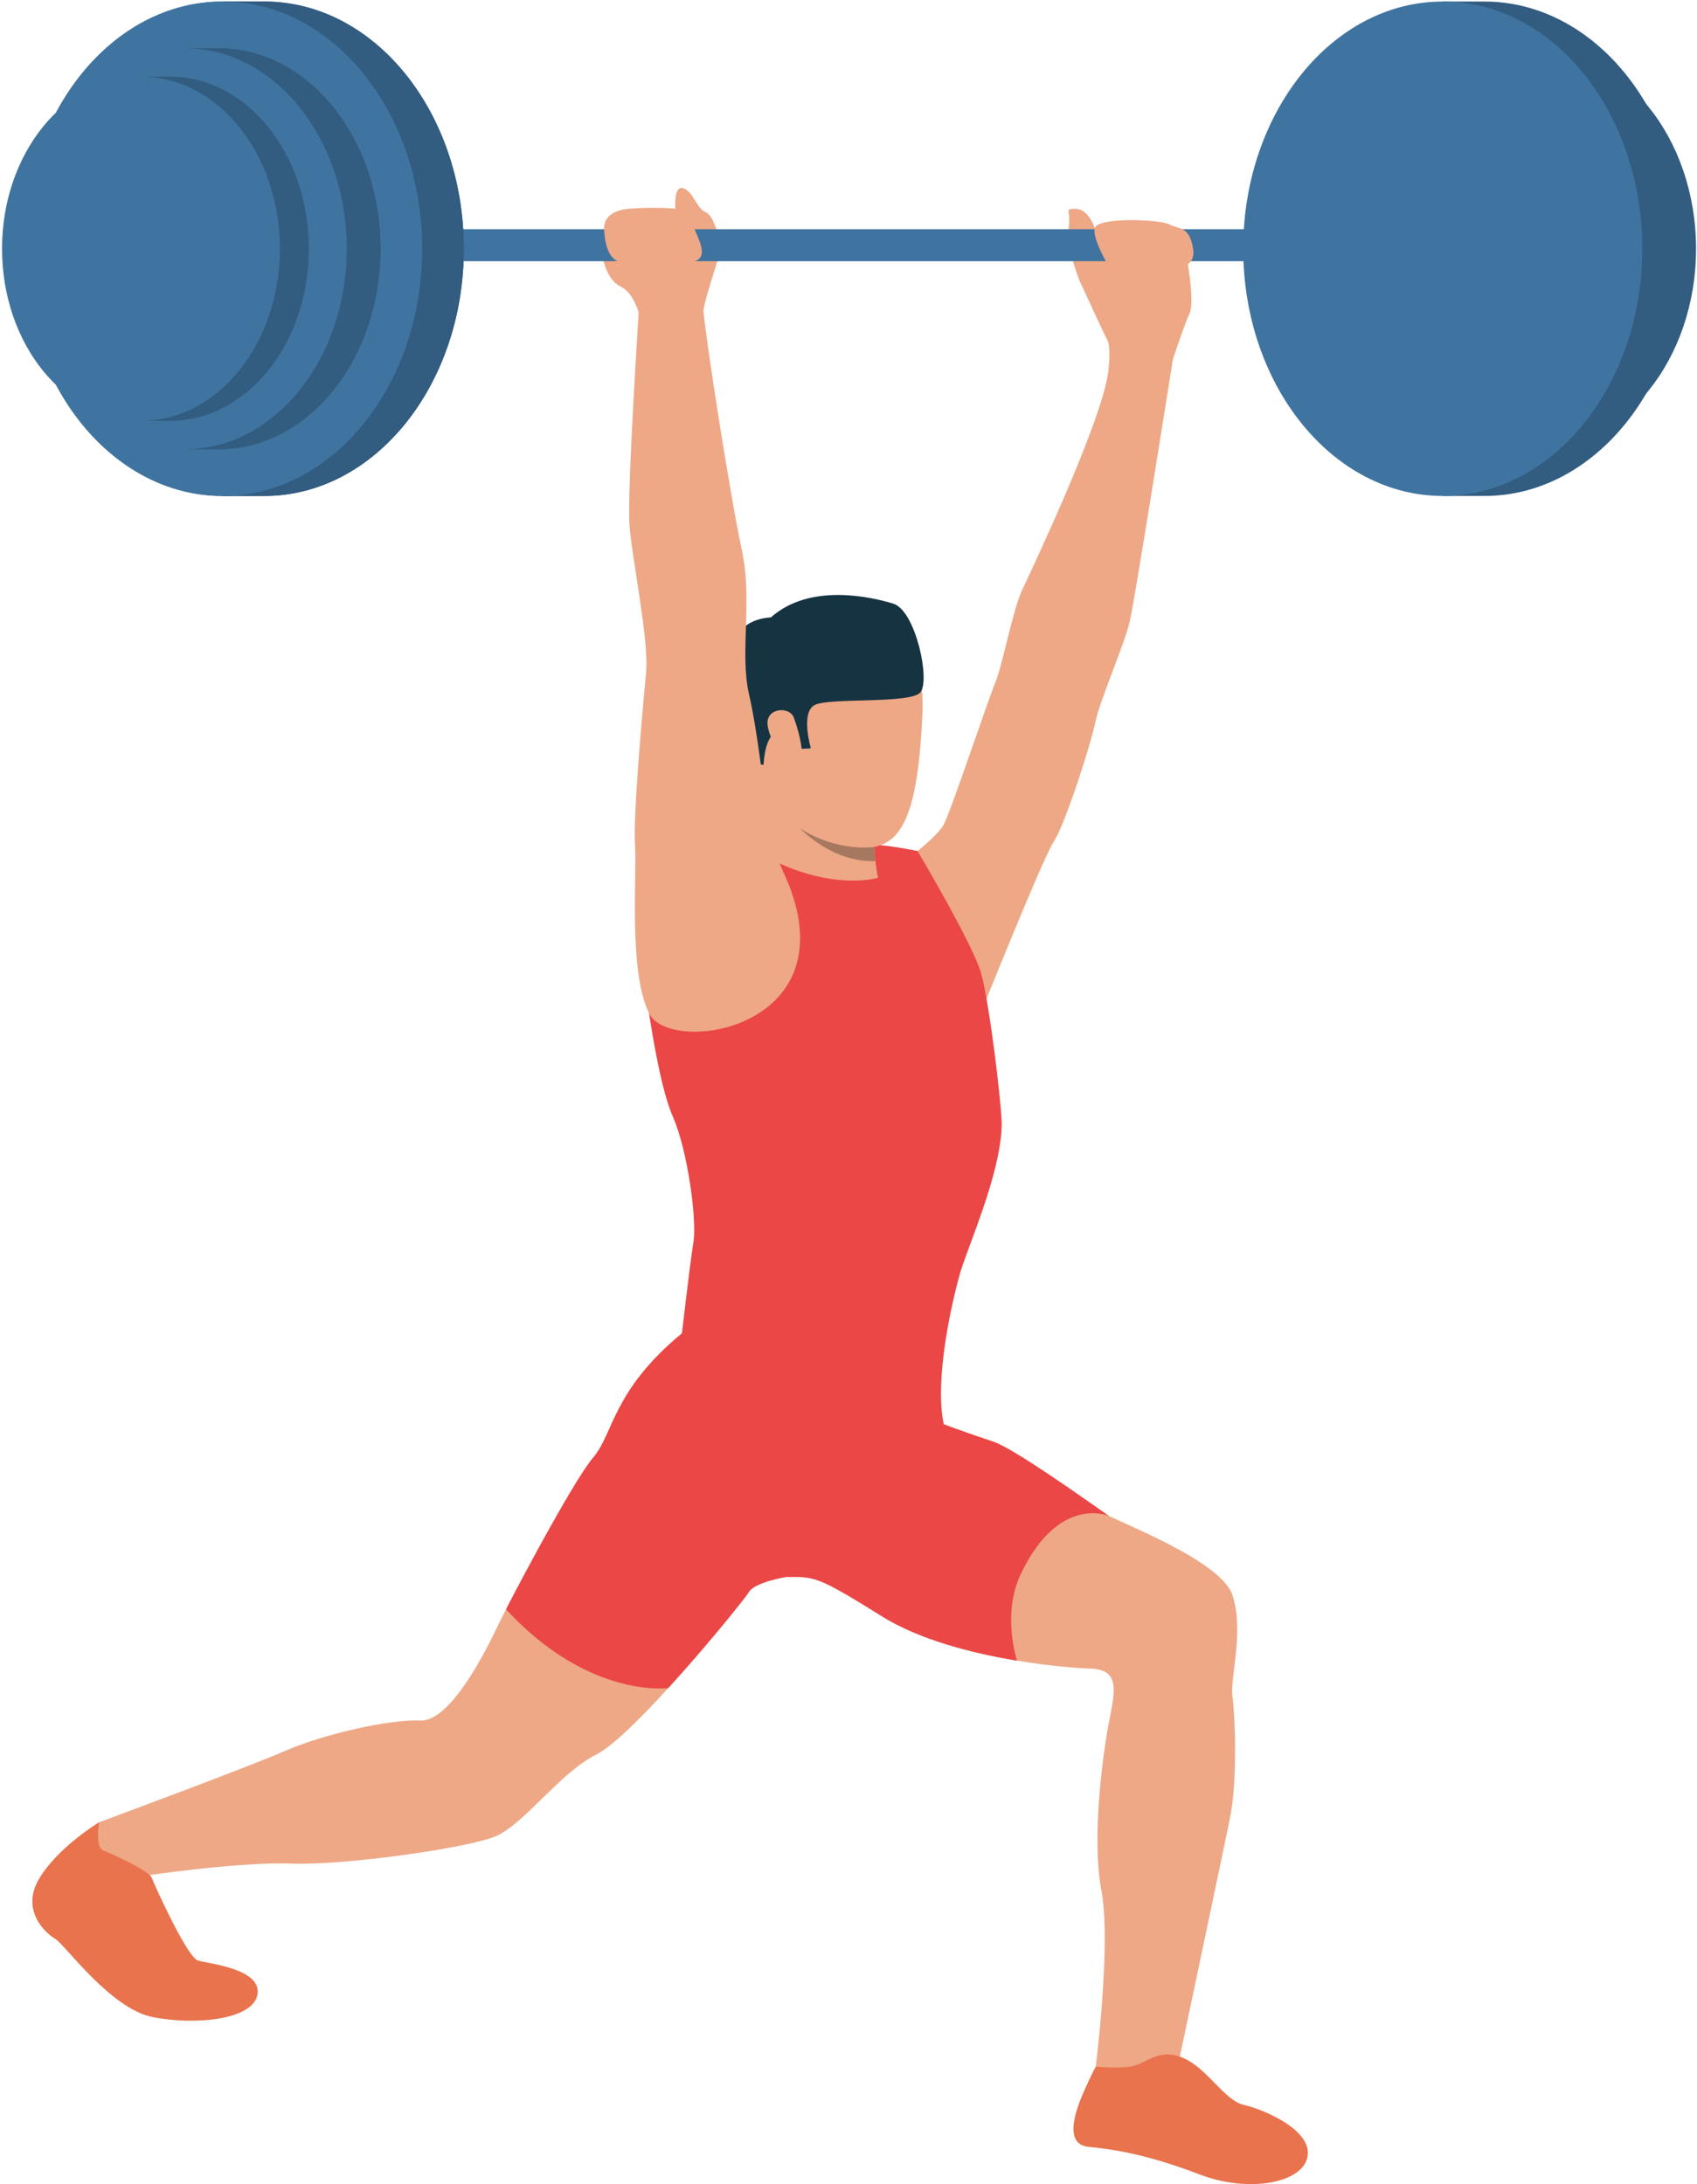 <svg width="732" height="942" viewBox="0 0 732 942" fill="none" xmlns="http://www.w3.org/2000/svg">
<path d="M395.799 367.045C395.799 367.045 379.409 363.59 373.711 364.436C368.012 365.284 390.077 379.861 395.799 367.045Z" fill="#EB4747"/>
<path d="M395.799 367.045C395.799 367.045 404.056 360.526 406.88 355.964C409.704 351.402 426.289 301.512 429.331 294.341C432.372 287.172 436.831 263.118 440.919 254.429C445.154 245.422 475.969 180.413 478.143 159.555L505.943 154.867C505.943 154.867 489.748 257.382 487.36 267.812C484.968 278.24 474.449 301.866 472.495 311.425C470.539 320.983 459.458 355.529 454.679 362.7C449.899 369.869 423.392 436.134 423.392 436.134C423.392 436.134 378.852 390.292 395.799 367.045Z" fill="#EEA886"/>
<path d="M661.774 20.808H647.207C647.523 21.404 647.837 21.951 648.146 22.459C616.115 30.313 591.962 65.301 591.962 107.283C591.962 149.203 616.04 184.152 647.999 192.073C647.478 193.035 647.206 193.76 647.206 193.76H661.773C700.327 193.76 731.582 155.042 731.582 107.283C731.583 59.525 700.328 20.808 661.774 20.808Z" fill="#325C80"/>
<path d="M717.016 107.283C717.016 155.042 685.761 193.76 647.207 193.76C608.652 193.76 577.395 155.042 577.395 107.283C577.395 59.525 608.652 20.808 647.207 20.808C685.761 20.808 717.016 59.525 717.016 107.283Z" fill="#3F74A0"/>
<path d="M640.295 0.662H622.335C622.726 1.396 623.111 2.072 623.492 2.7C584 12.381 554.222 55.523 554.222 107.284C554.222 158.97 583.909 202.059 623.314 211.827C622.668 213.014 622.335 213.906 622.335 213.906H640.295C687.833 213.906 726.37 166.171 726.37 107.284C726.37 48.397 687.833 0.662 640.295 0.662Z" fill="#325C80"/>
<path d="M622.335 213.905C669.872 213.905 708.408 166.169 708.408 107.283C708.408 48.397 669.872 0.661 622.335 0.661C574.798 0.661 536.262 48.397 536.262 107.283C536.262 166.169 574.798 213.905 622.335 213.905Z" fill="#3F74A0"/>
<path d="M407.098 614.293C407.098 614.293 417.526 618.202 428.171 621.68C438.817 625.157 463.152 645.363 472.276 650.792C481.401 656.226 526.375 672.519 531.59 687.944C536.803 703.37 530.502 724.011 531.59 731.397C532.676 738.786 533.979 767.463 530.502 784.41C527.027 801.357 507.472 893.914 507.472 893.914C507.472 893.914 495.742 896.737 472.493 892.607C472.493 892.607 479.445 838.509 475.1 815.479C470.755 792.45 475.753 756.166 478.36 742.696C480.967 729.226 483.278 720.101 470.389 719.666C457.501 719.231 408.835 714.887 380.372 697.069C351.91 679.255 351.259 680.123 339.093 680.123C326.924 680.123 293.466 580.833 293.466 580.833C293.466 580.833 375.81 587.352 407.098 614.293Z" fill="#EEA886"/>
<path d="M339.094 680.123C339.094 680.123 325.622 682.297 323.016 686.642C320.41 690.987 273.479 748.562 257.401 756.601C241.325 764.641 226.114 786.81 213.659 792.025C201.592 797.075 148.334 804.617 125.739 803.749C103.142 802.879 60.995 809.18 60.995 809.18C60.995 809.18 21.016 812.222 42.743 785.933C42.743 785.933 107.272 762.036 123.133 755.081C138.991 748.13 167.889 741.393 181.359 742.044C194.829 742.697 210.907 709.239 215.034 700.548C219.163 691.858 246.973 639.063 255.881 628.632C264.788 618.203 264.13 599.893 294.139 575.072C323.161 551.067 354.52 644.709 339.094 680.123Z" fill="#EEA886"/>
<path d="M478.499 653.908C478.499 653.908 456.852 644.202 440.337 678.82C432.004 696.293 438.705 716.234 438.705 716.234C419.654 713.068 396.694 707.282 380.373 697.069C351.911 679.255 351.26 680.123 339.094 680.123C326.925 680.123 293.467 580.833 293.467 580.833C293.467 580.833 375.811 587.352 407.098 614.293C407.098 614.293 417.526 618.202 428.171 621.68C437.444 624.704 467.549 646.321 478.499 653.908Z" fill="#EB4747"/>
<path d="M339.094 680.123C339.094 680.123 325.622 682.297 323.016 686.642C321.494 689.171 304.984 709.706 288.27 728.036C288.262 728.046 288.252 728.046 288.252 728.046C288.252 728.046 254.038 732.825 218.275 694.091C218.275 694.091 218.275 694.091 218.275 694.081C226.967 677.179 248.293 637.524 255.88 628.632C264.787 618.203 264.127 599.893 294.138 575.072C323.164 551.067 354.52 644.709 339.094 680.123Z" fill="#EB4747"/>
<path d="M357.734 270.331C357.734 270.331 400.464 253.063 397.837 308.933C395.208 364.805 384.275 370.72 356.619 362.918C328.963 355.113 327.036 321.324 323.435 304.362C319.833 287.399 343.985 272.77 357.734 270.331Z" fill="#EEA886"/>
<path d="M329.279 332.071C329.279 332.071 329.16 317.147 335.365 315.775C341.571 314.4 344.768 323.028 344.768 323.028L349.766 322.757C349.766 322.757 345.3 307.634 351.217 304.166C357.133 300.699 392.53 303.746 396.973 298.652C401.414 293.56 394.972 263.32 385.316 260.349C375.657 257.381 349.277 251.361 332.526 266.279C332.526 266.279 317.953 266.556 317.37 278.424C316.786 290.292 324.229 323.979 329.279 332.071Z" fill="#163342"/>
<path d="M342.391 309.438C340.537 304.514 330.049 305.135 331.121 312.939C332.197 320.746 340.862 332.766 344.341 330.511C347.823 328.256 344.952 316.225 342.391 309.438Z" fill="#EEA886"/>
<path d="M395.799 367.045C395.799 367.045 419.415 406.816 423.106 419.417C426.8 432.02 432.234 477.839 432.083 485.237C431.648 506.528 417.308 537.815 413.939 549.763C410.574 561.712 402.967 594.954 407.097 614.292C407.097 614.292 317.367 602.341 293.466 580.832C293.466 580.832 297.594 544.983 299.114 535.641C300.634 526.298 296.725 496.318 290.207 481.542C283.688 466.769 278.908 430.485 276.303 411.364C273.696 392.247 334.745 364.434 334.745 364.434L395.799 367.045Z" fill="#EB4747"/>
<path d="M340.18 381.385C340.18 381.385 333.951 367.262 332.611 363.351C331.273 359.441 328.182 321.604 323.073 299.33C318.975 281.449 324.755 259.062 319.974 237.118C315.195 215.175 304.548 147.389 303.245 132.397C303.245 132.397 291.511 130.442 275.653 132.397C275.653 132.397 270.438 211.918 271.524 226.472C272.609 241.03 279.998 276.226 278.695 289.913C277.389 303.602 273.045 351.183 273.915 364.434C274.783 377.689 271.034 418.828 279.968 437.039C288.904 455.254 364.947 444.173 340.18 381.385Z" fill="#EEA886"/>
<path d="M378.738 378.559C378.738 378.559 359.29 384.608 331.045 369.87C331.045 369.87 330.585 344.466 326.925 332.074C323.268 319.68 376.793 360.64 376.793 360.64C376.793 360.64 376.889 362.594 377.089 365.28C377.228 367.104 377.411 369.268 377.636 371.39C377.923 374.119 378.296 376.777 378.738 378.559Z" fill="#EEA886"/>
<path d="M478.143 159.555C478.143 159.555 479.337 149.671 477.599 146.521C475.861 143.371 467.28 124.505 465.65 120.991C464.58 118.681 467.28 97.2 474.883 97.636C482.487 98.071 511.603 109.369 511.603 109.369C511.603 109.369 515.659 130.153 513.049 135.369C510.444 140.582 502.778 165.009 502.995 162.837C503.212 160.663 478.143 159.555 478.143 159.555Z" fill="#EEA886"/>
<path d="M466.703 123.278C466.703 123.278 459.821 108.932 461.087 97.092C461.708 91.286 459.713 90.284 462.173 90.139C464.636 89.993 470.9 88.739 474.234 105.891C477.565 123.039 485.53 124.504 485.53 124.504L466.703 123.278Z" fill="#EEA886"/>
<path d="M291.4 91.499C291.4 91.499 290.208 79.964 294.552 81.123C298.897 82.28 300.709 90.214 304.329 91.479C307.95 92.743 311.28 104.313 310.267 109.382C309.254 114.451 302.893 131.497 303.348 135.81C303.803 140.123 275.756 135.81 275.756 135.81C275.756 135.81 273.582 126.467 267.934 123.715C262.283 120.963 260.906 114.4 259.464 109.909L296.963 109.068L291.4 91.499Z" fill="#EEA886"/>
<path d="M601.768 98.849H195.045V112.66H601.768V98.849Z" fill="#3F74A0"/>
<path d="M472.655 891.308C472.655 891.308 480.894 892.178 487.556 891.308C494.22 890.437 499.58 882.905 510.296 887.539C521.016 892.175 528.113 905.935 536.513 907.818C544.913 909.7 565.918 918.536 564.034 929.977C562.151 941.421 538.976 946.056 517.392 937.798C495.812 929.544 481.617 927.081 469.594 925.921C457.574 924.765 465.25 907.236 467.857 901.299C470.467 895.36 472.655 891.308 472.655 891.308Z" fill="#E8734D"/>
<path d="M42.742 785.932C42.742 785.932 40.897 796.686 44.589 798.098C48.284 799.51 64.36 806.899 65.448 809.832C66.533 812.765 80.656 844.16 85.436 845.571C90.216 846.983 112.81 849.049 111.072 860.127C109.334 871.208 83.806 873.6 65.666 869.904C47.522 866.21 27.97 838.618 23.843 836.229C19.713 833.837 8.741 823.954 16.889 810.266C25.036 796.577 42.742 785.932 42.742 785.932Z" fill="#E8734D"/>
<path d="M477.089 112.835C478.12 114.704 480.015 115.924 482.144 116.095C485.586 116.366 491.408 116.696 498.277 116.537C509.63 116.277 516.356 115.026 514.467 106.19C512.577 97.355 508.415 98.937 504.361 96.766C500.305 94.592 473.387 93.499 472.231 98.425C471.426 101.836 474.886 108.849 477.089 112.835Z" fill="#EEA886"/>
<path d="M293.809 90.438C293.809 90.438 296.482 91.9 299.667 98.997C302.855 106.094 304.185 110.308 300.564 112.336C296.944 114.363 276.085 114.22 268.699 113.35C261.312 112.482 260.88 102.214 260.613 99.556C260.126 94.665 263.195 91.623 268.41 90.466C273.623 89.306 291.628 89.404 293.809 90.438Z" fill="#EEA886"/>
<path d="M113.987 0.662H96.027C96.418 1.396 96.803 2.072 97.187 2.7C57.693 12.381 27.915 55.523 27.915 107.284C27.915 158.97 57.604 202.059 97.009 211.827C96.363 213.014 96.028 213.906 96.028 213.906H113.988C161.526 213.906 200.064 166.171 200.064 107.284C200.063 48.397 161.525 0.662 113.987 0.662Z" fill="#325C80"/>
<path d="M182.103 107.283C182.103 166.17 143.565 213.905 96.028 213.905C48.492 213.905 9.955 166.17 9.955 107.283C9.955 48.397 48.492 0.661 96.028 0.661C143.565 0.662 182.103 48.397 182.103 107.283Z" fill="#3F74A0"/>
<path d="M113.987 0.662H96.027C96.418 1.396 96.803 2.072 97.187 2.7C57.693 12.381 27.915 55.523 27.915 107.284C27.915 158.97 57.604 202.059 97.009 211.827C96.363 213.014 96.028 213.906 96.028 213.906H113.988C161.526 213.906 200.064 166.171 200.064 107.284C200.063 48.397 161.525 0.662 113.987 0.662Z" fill="#325C80"/>
<path d="M182.103 107.283C182.103 166.17 143.565 213.905 96.028 213.905C48.492 213.905 9.955 166.17 9.955 107.283C9.955 48.397 48.492 0.661 96.028 0.661C143.565 0.662 182.103 48.397 182.103 107.283Z" fill="#3F74A0"/>
<path d="M94.331 20.808H79.763C80.082 21.404 80.394 21.951 80.702 22.459C48.674 30.313 24.521 65.301 24.521 107.283C24.521 149.203 48.599 184.152 80.558 192.073C80.034 193.035 79.762 193.76 79.762 193.76H94.33C132.884 193.76 164.141 155.042 164.141 107.283C164.142 59.525 132.885 20.808 94.331 20.808Z" fill="#325C80"/>
<path d="M149.574 107.283C149.574 155.042 118.32 193.76 79.763 193.76C41.209 193.76 9.954 155.042 9.954 107.283C9.954 59.525 41.208 20.808 79.763 20.808C118.32 20.808 149.574 59.525 149.574 107.283Z" fill="#3F74A0"/>
<path d="M94.331 20.808H79.763C80.082 21.404 80.394 21.951 80.702 22.459C48.674 30.313 24.521 65.301 24.521 107.283C24.521 149.203 48.599 184.152 80.558 192.073C80.034 193.035 79.762 193.76 79.762 193.76H94.33C132.884 193.76 164.141 155.042 164.141 107.283C164.142 59.525 132.885 20.808 94.331 20.808Z" fill="#325C80"/>
<path d="M149.574 107.283C149.574 155.042 118.32 193.76 79.763 193.76C41.209 193.76 9.954 155.042 9.954 107.283C9.954 59.525 41.208 20.808 79.763 20.808C118.32 20.808 149.574 59.525 149.574 107.283Z" fill="#3F74A0"/>
<path d="M73.312 33.056H60.807C61.079 33.566 61.349 34.035 61.613 34.473C34.12 41.214 13.387 71.247 13.387 107.283C13.387 143.265 34.057 173.264 61.489 180.064C61.041 180.89 60.806 181.513 60.806 181.513H73.311C106.405 181.513 133.233 148.278 133.233 107.283C133.233 66.288 106.406 33.056 73.312 33.056Z" fill="#325C80"/>
<path d="M120.731 107.283C120.731 148.278 93.903 181.513 60.806 181.513C27.712 181.513 0.884 148.278 0.884 107.283C0.884 66.288 27.712 33.056 60.806 33.056C93.903 33.056 120.731 66.288 120.731 107.283Z" fill="#3F74A0"/>
<path d="M377.636 371.39C359.107 372.102 345.534 357.727 345.125 357.285C361.357 367.723 377.089 365.28 377.089 365.28C377.227 367.104 377.411 369.268 377.636 371.39Z" fill="#A77860"/>
</svg>
